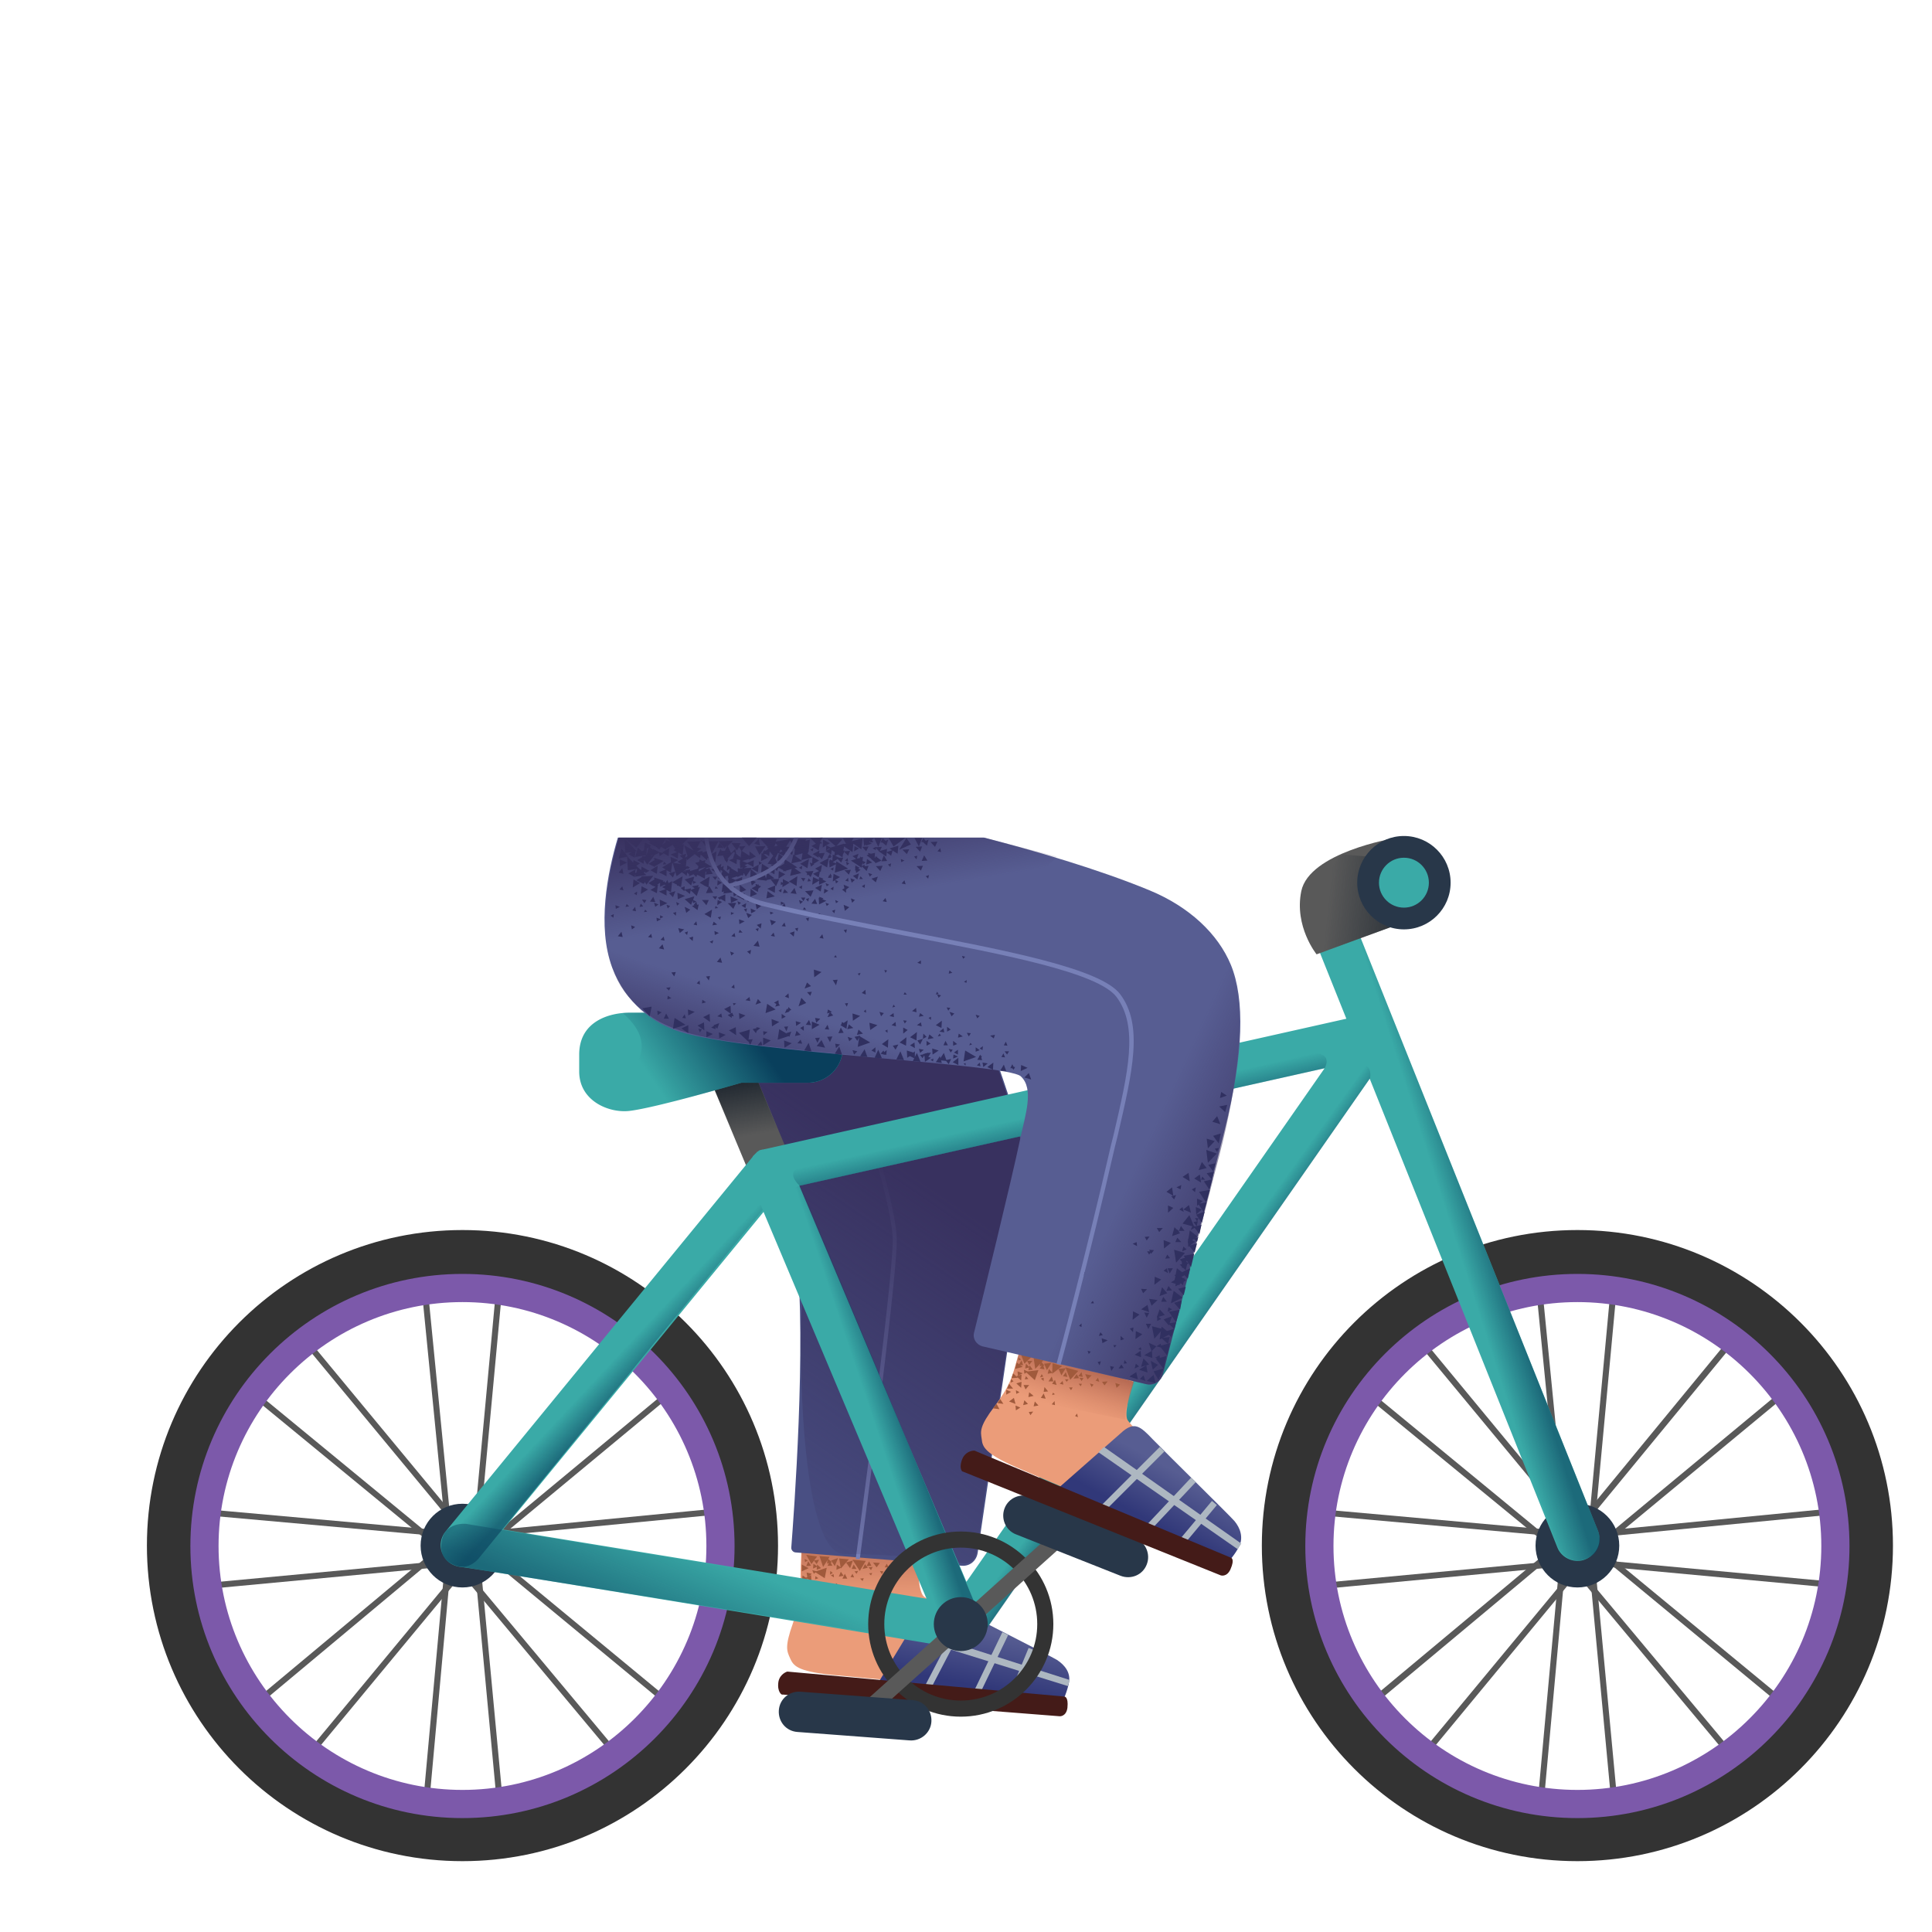<svg xmlns="http://www.w3.org/2000/svg" xmlns:xlink="http://www.w3.org/1999/xlink" viewBox="0 0 480 480" xmlns:v="https://vecta.io/nano"><linearGradient id="A" gradientUnits="userSpaceOnUse" x1="169.558" y1="106.814" x2="169.558" y2="106.814"><stop offset="0" stop-color="#997ebd"/><stop offset=".406" stop-color="#7c59aa"/><stop offset="1" stop-color="#6629c8"/></linearGradient><path d="M169.6 106.8h0z" fill="url(#A)"/><path d="M200.1 369.8s-1.2 16.5-1.2 21.2c0 4.6.2 6.5-1.9 12.3-2.1 5.9-1.5 6.9-.7 8.7s1.7 3.2 10.2 4.1l55 5.1s3.1-3.7.8-5.5c-2.2-1.8-29.4-16.6-32.7-19-2.6-1.9-1.6-22.1-1.6-22.1l-27.9-4.8z" fill="#eb9c79"/><linearGradient id="B" gradientUnits="userSpaceOnUse" x1="244.961" y1="400.857" x2="241.45" y2="418.738"><stop offset=".233" stop-color="#575d92"/><stop offset=".995" stop-color="#313879"/></linearGradient><path d="M217.4 419.4l12.1-20c2-3 3.6-2.4 7.6-.2s23.5 12 25.5 13.2c2 1.3 3.4 3.2 3 5.5s-1.5 4.6-1.5 4.6l-46.7-3.1z" fill="url(#B)"/><g fill="#adb7c1"><path d="M265.3 418.9l-40.1-12.5.8-1.7 39.8 12.7z"/><path d="M228.96 420.477l10.342-19.87 1.42.74-10.342 19.87zm12.14 1.51l7.944-16.486 1.44.695-7.944 16.486zm9.12.372l5.338-12.942 1.48.6-5.338 12.942z"/></g><path d="M195.6 415.3l68.8 6.2s1.1-.1.8 2.8c-.3 2.2-1.9 2.1-1.9 2.1l-68.9-5.4c-.1.2-1.4-.6-1-3.2.4-2 2.2-2.5 2.2-2.5z" fill="#441b18"/><linearGradient id="C" gradientUnits="userSpaceOnUse" x1="213.71" y1="398.4" x2="213.623" y2="380.728"><stop offset="0" stop-color="#cc7a5e" stop-opacity="0"/><stop offset="1" stop-color="#aa5f4b"/></linearGradient><path d="M199.2 382.6l-.1 12c0 1.5-.8 5.4-.8 5.4l30.8-3.3-.7-2.3-.4-9.5-28.8-2.3z" fill="url(#C)"/><g fill="#a05a3c"><path d="M202.9 388.6l-.7-.9 1.3-.2zm-3.1 4.8l-.6.4-.1-.9zm11.3 3.8h-.9l.6-.9zm-8.5-5.6l.7.5-.8.3zm14.6 7.5l-.8-.2.5-.7zm-.5-8.3l-.3.6-.5-.5zm-6.7 3.4l.5.4-.6.3zm-8.2 1.5l-.7.6-.3-.8zm-4.1 6.2l.6-1.3 1.1 1.1zm5.5-7.1l-.7-1 1.3-.3zm3.9 3.3l-1.2.5.1-1.3zm-6.4-4.3l1.1-.7.2 1.5zm3.5 2.7v-1.2l1.2.7zm8.6-6.7h-1.2l.5-1.1zm13.1-.7l-.6 1-.6-1.2zm-11-.5l.7.9-1.3.3zm-16.7 11.3l.5-1 1 .9zm5.8-10.3l-1.1.4.1-1.3z"/><path d="M203.1 389.2l-1.1.5.1-1.2zm-3.9 8.1l-.2-1.1 1.3.2zm7.6-8.3h-1.2l.6-1.1zm-7.7 6.6l.2-1.3 1.3 1zm9.4.5h-1.3l.6-1.1zm-7-7.1l-1.2.1.5-1.2zm1.5-2.3l-1.4 1.9-1.3-2.3zm5.9 3l-.4-2.5 2.4.2z"/><path d="M211.2 389.6l-1-1.4 1.7-.5zm-3.8-.5l-.9-1.4 1.7-.6zm-6.7-1.4l-.7.4-.1-.8zm11.5 4.2l-.9-.1.5-.8zm8.6-2.5h-1l.5-.9zm-7.6.9l-.4.7-.5-.6zm1.4 1.8l-.3.7-.6-.6zm-11-5.5l2.5.2-1.6 2.5z"/><path d="M202.9 390.4l-.7.6-.4-.9zm13.9-1.1l-.4.8-.6-.7zm-10.5 1l.6.5-.7.4zm.1 1.1l.7-.3.1.8zm-6.7 7.1l1-1 .7 1.4zm5.9 2.3l-.6-.7 1.1-.3zm3.2-6.6l-1.1.4v-1.3zm-2.1-6.1l-1.2.4.1-1.3zm2.3 1.4l-1.2.5.1-1.3zm-8.8 2.5l1.3-.7.1 1.5zm1.6 8.4l-.4-1.2 1.3.3zm8.7-8.2h-1.2l.6-1.2zm6-3.2l-1.2.1.6-1.2zm5.7 1.1l-.7-.8 1.3-.3zm-17.8 8.2l-1.1.4.1-1.2zm-5.2-7.9v-1.7l1.7.9z"/><path d="M200.6 391.9l-.2-1.2 1.3.3zm14.5-4.1l-1.5 2.5-1.8-2.8zm3.5.5l-.8 1.1-.9-1.2zm.9 2.1l-.4.7-.5-.8zm-20.3 2.3l.2-1.3 1.3.9zm10.4-1.2l-1.2.2.5-1.2zm-4.2-2l-.5 2.6-2.5-1.6z"/></g><path d="M167.8 241.6s28.4 53.3 30.1 69.4c2.5 23.1-.7 65.6-1.3 73.4-.1.7.5 1.3 1.1 1.3l41.2 3.3c2 .2 3.7-1.2 4-3.2l13.1-89.2c1.8-13.4-28-82.9-28-82.9l-60.2 27.9z" fill="#494f83"/><path d="M213.6 387.4l-1-.1c.1-.7 9.2-68.3 9.2-79.1 0-12.3-17-59.7-17.1-60.2l.9-.3c.7 2 17.2 48.1 17.2 60.5 0 10.8-9.1 78.5-9.2 79.2z" fill="#7780b7"/><linearGradient id="D" gradientUnits="userSpaceOnUse" x1="155.633" y1="386.426" x2="223.1" y2="288.493"><stop offset=".139" stop-color="#38315f" stop-opacity="0"/><stop offset=".995" stop-color="#38315f"/></linearGradient><path d="M167.8 242.3s17.1 30.6 23.1 49.2 8.9 25.3 8.2 35c-.4 4.8-.8 59.6 10.7 59.6 13.3 0 24.6 1.5 29.5 2.3 1.5.2 2.9-.8 3.2-2.3l13.4-89.6c1.3-13.3-28-82.9-28-82.9l-60.1 28.7z" fill="url(#D)"/><path d="M176.618 268.626l9.965-4.162 10.56 25.282-9.965 4.162z" fill="#595959"/><linearGradient id="E" gradientUnits="userSpaceOnUse" x1="186.257" y1="282.139" x2="183.368" y2="265.84"><stop offset="0" stop-color="#151e28" stop-opacity="0"/><stop offset=".998" stop-color="#151e28"/></linearGradient><path d="M183 283.5l-6.3-14.8 9.9-4.2 6.6 16.1z" fill="url(#E)"/><g fill="#595959"><path d="M401.2 457.1l-6.9-73.8 6.9-74.3 1.5.2-6.9 74.2 6.9 73.5zm-18.8 3.3l-1.5-.2 7-76.8-7-70.9 1.5-.2 7 71.2z"/><path d="M467.4 395.6l-74.2-6.9-73.5 6.9-.2-1.5 73.8-6.9 74.3 6.9zm-74.2-13.3h-.1l-77-6.9.1-1.5 77 6.9 70.9-6.9.2 1.5z"/><path d="M348.5 443.5l-1.2-1 47.3-57.1 57.4-47.6 1 1.2-57.4 47.5zm-16.8-11.9l-1-1.2 59.2-49.4 45.3-55.1 1.2 1-45.4 55.2z"/><path d="M449.7 429.6l-57.1-47.2-47.6-57.5 1.2-1 47.5 57.5 57 47zm-12.1 16.6l-49.4-59.3-55.1-45.2 1-1.2 55.2 45.4 49.5 59.3z"/></g><circle cx="391.9" cy="384" r="10.4" fill="#283749"/><use xlink:href="#T" fill="#333"/><use xlink:href="#U" fill="#7c59aa"/><g fill="#595959"><path d="M124.3 457.1l-6.9-73.8 6.9-74.3 1.5.2-6.9 74.2 6.9 73.5zm-18.8 3.3l-1.5-.2 7-76.8-7-70.9 1.5-.2 7 71.2z"/><path d="M190.5 395.6l-74.3-6.9-73.5 6.9-.1-1.5 73.7-6.9 74.3 6.9zm-74.3-13.3h0l-77-6.9.1-1.5 76.9 6.9 71-6.9.1 1.5z"/><path d="M71.5 443.5l-1.1-1 47.3-57.1 57.4-47.6.9 1.2-57.3 47.5zm-16.8-11.9l-.9-1.2L113 381l45.3-55.1 1.1 1-45.4 55.2z"/><path d="M172.8 429.6l-57.1-47.2-47.6-57.5 1.1-1 47.6 57.5 56.9 47zm-12.1 16.6l-49.5-59.3-55-45.2.9-1.2 55.2 45.4 49.5 59.3z"/></g><circle cx="114.9" cy="384" r="10.4" fill="#283749"/><use xlink:href="#T" x="-277" fill="#333"/><use xlink:href="#U" x="-277" fill="#7c59aa"/><path d="M200.7 269h-16.5s-21 6.2-27.8 7c-5 .6-12.5-2.4-12.5-9.8V262c0-8.4 7.7-10.4 12.5-10.4h44.3a8.71 8.71 0 0 1 8.7 8.7h0a8.71 8.71 0 0 1-8.7 8.7zM397 380.3l-61.6-153.9c-1.1-2.8-4.2-4.1-7-3s-4.1 4.2-3 7l9.1 22.7L190 285.5c-.2 0-.3.1-.5.1h-.1c-.1 0-.2.1-.4.1h-.1c-.1.1-.3.1-.4.2l-.1.1c-.1.1-.2.1-.3.2 0 0-.1 0-.1.1l-.8.8c-.1.1-.2.2-.2.3l-76.3 93.1c-1.3 1.6-1.6 3.8-.7 5.7.8 1.8 2.6 2.9 4.5 3.1 4.2.5 76 12.3 123.5 20.2h1.6c.1 0 .3 0 .4-.1.1 0 .2 0 .2-.1.1 0 .2-.1.4-.1.1 0 .2-.1.3-.1s.2-.1.3-.1.2-.1.3-.2c.1 0 .2-.1.3-.2s.2-.1.3-.2.2-.1.2-.2c.1-.1.2-.1.2-.2l.5-.5c.1-.1.1-.2.2-.2h0L340.3 268l46.6 116.4c.8 2.1 2.9 3.4 5 3.4.7 0 1.3-.1 2-.4 2.9-1.2 4.2-4.3 3.1-7.1zm-282.4 8.9h0zM125 380l64.7-78.9 40.5 96.1L125 380zm115.1 13l-41.5-98.4 130.5-29.2-89 127.6z" fill="#3aaaa7"/><path d="M346.2 208.3s-20.9 3.5-22.9 13.1c-1.8 8.8 3.8 15.7 3.8 15.7l19.1-7v-21.8z" fill="#595959"/><linearGradient id="F" gradientUnits="userSpaceOnUse" x1="329.99" y1="224.163" x2="358.246" y2="227.255"><stop offset="0" stop-color="#151e28" stop-opacity="0"/><stop offset=".998" stop-color="#151e28"/></linearGradient><path d="M333.6 212.3l8.8.7 3.5 17.2-17.3 6.3-.6-6.2c-.1-14.8 5.6-18 5.6-18z" fill="url(#F)"/><linearGradient id="G" gradientUnits="userSpaceOnUse" x1="160.319" y1="273.077" x2="186.056" y2="255.581"><stop offset=".131" stop-color="#093f5c" stop-opacity="0"/><stop offset="1" stop-color="#093f5c"/></linearGradient><path d="M156.4 276c6.8-.8 27.8-7 27.8-7h16.5a8.71 8.71 0 0 0 8.7-8.7 8.71 8.71 0 0 0-8.7-8.7h-44.3c-.5 0-1.1 0-1.7.1 3.5 3 6.8 7.6 3.1 13.1-2.9 4.2-7.5 6.2-11.8 7.2 2.5 3.1 7 4.4 10.4 4z" fill="url(#G)"/><linearGradient id="H" gradientUnits="userSpaceOnUse" x1="361.364" y1="311.821" x2="370.888" y2="308.763"><stop offset=".131" stop-color="#093f5c" stop-opacity="0"/><stop offset="1" stop-color="#093f5c" stop-opacity=".6"/></linearGradient><path d="M338.1 233.3l58.9 147s2.2 4.9-3 7c-4.8 1.9-7-3-7-3l-54.1-149.1 5.2-1.9z" fill="url(#H)"/><linearGradient id="I" gradientUnits="userSpaceOnUse" x1="215.893" y1="353.095" x2="223.792" y2="350.446"><stop offset=".131" stop-color="#093f5c" stop-opacity="0"/><stop offset="1" stop-color="#093f5c" stop-opacity=".6"/></linearGradient><path d="M198.9 294.5L243.7 402s2.3 4.8-2.9 7c-4.8 2-7-2.9-7-2.9l-40.1-109.6 5.2-2z" fill="url(#I)"/><linearGradient id="J" gradientUnits="userSpaceOnUse" x1="148.531" y1="340.476" x2="154.456" y2="346.025"><stop offset=".131" stop-color="#093f5c" stop-opacity="0"/><stop offset="1" stop-color="#093f5c" stop-opacity=".6"/></linearGradient><path d="M189.5 300.6L119 387.1s-3.2 4.3-7.6.8c-4-3.2-.8-7.6-.8-7.6l76.6-85.9 2.3 6.2z" fill="url(#J)"/><linearGradient id="K" gradientUnits="userSpaceOnUse" x1="176.473" y1="381.898" x2="165.42" y2="407.984"><stop offset=".131" stop-color="#093f5c" stop-opacity="0"/><stop offset="1" stop-color="#093f5c" stop-opacity=".6"/></linearGradient><path d="M231.9 408.1l-117.7-18.9s-5.3-.5-4.5-6.1c.7-5.1 6.1-4.5 6.1-4.5l114.4 18.9 1.7 10.6z" fill="url(#K)"/><linearGradient id="L" gradientUnits="userSpaceOnUse" x1="288.854" y1="333.295" x2="294.564" y2="337.403"><stop offset=".131" stop-color="#093f5c" stop-opacity="0"/><stop offset="1" stop-color="#093f5c" stop-opacity=".6"/></linearGradient><path d="M340.4 267.9L244.2 406l-4.6-6.6L337.1 265c0-.1 3.9-1.7 3.3 2.9z" fill="url(#L)"/><linearGradient id="M" gradientUnits="userSpaceOnUse" x1="262.634" y1="274.77" x2="264.52" y2="283.218"><stop offset=".131" stop-color="#093f5c" stop-opacity="0"/><stop offset="1" stop-color="#093f5c" stop-opacity=".6"/></linearGradient><path d="M198.7 294.6l130.4-29.2s3.2-5.2-6.6-3.4c-9.8 1.9-118.5 26.5-123.2 27.8s-.6 4.8-.6 4.8z" fill="url(#M)"/><path d="M238.7 384.5c10.5 0 19 8.5 19 19s-8.5 19-19 19-19-8.5-19-19 8.6-19 19-19m0-4c-12.7 0-23 10.3-23 23s10.3 23 23 23 23-10.3 23-23-10.3-23-23-23h0z" fill="#333"/><path d="M212.2 429.8c-.5 0-1.1-.2-1.5-.7-.7-.8-.7-2.1.2-2.8l54.5-48.9c.8-.7 2.1-.7 2.8.2.7.8.7 2.1-.2 2.8l-54.5 48.9c-.4.3-.8.5-1.3.5z" fill="#595959"/><g fill="#283749"><path d="M226 432.4l-27.9-2.1c-2.8-.2-4.8-2.6-4.6-5.4h0c.2-2.8 2.6-4.8 5.4-4.6l27.9 2.1c2.8.2 4.8 2.6 4.6 5.4h0c-.2 2.7-2.6 4.8-5.4 4.6zm52.4-40.9l-26-10.3c-2.6-1-3.8-4-2.8-6.5h0c1-2.6 4-3.8 6.5-2.8l26 10.3c2.6 1 3.8 4 2.8 6.5h0c-1 2.6-3.9 3.8-6.5 2.8z"/><circle cx="238.7" cy="403.5" r="6.7"/></g><path d="M259.1 318.2l-6.5 20c-1.3 4.4-1.8 6.2-5.5 11.2-3.8 5-3.5 6.2-3.2 8.1.2 1.9.6 3.5 8.5 7s50.9 21.4 50.9 21.4 4.1-2.6 2.4-5c-1.6-2.4-23.1-24.7-25.5-28-1.9-2.6 4.9-20.3 4.9-20.3l-26-14.4z" fill="#eb9c79"/><linearGradient id="N" gradientUnits="userSpaceOnUse" x1="293.499" y1="361.507" x2="284.771" y2="377.505"><stop offset=".233" stop-color="#575d92"/><stop offset=".995" stop-color="#313879"/></linearGradient><path d="M261.6 370.9l17.5-15.4c2.8-2.2 4.2-1.2 7.3 2.1 3.2 3.3 18.8 18.6 20.3 20.3 1.5 1.8 2.2 4.1 1.2 6.2s-2.8 4-2.8 4l-43.5-17.2z" fill="url(#N)"/><g fill="#adb7c1"><path d="M307.5 384.9l-34.6-24.1 1.4-1.3 34.1 24z"/><path d="M272.3 375.34l15.84-15.84 1.13 1.13-15.84 15.84zm11.106 5.1l12.535-13.333 1.166 1.096-12.535 13.333zm8.712 3.2l8.985-10.737 1.227 1.027-8.985 10.737z"/></g><path d="M242.1 360.4l63.7 26.6s1.1.2-.1 2.9c-.9 2-2.4 1.5-2.4 1.5l-64.1-25.8c-.2.1-1.1-1 0-3.4 1-1.9 2.9-1.8 2.9-1.8z" fill="#441b18"/><linearGradient id="O" gradientUnits="userSpaceOnUse" x1="264.356" y1="350.145" x2="268.212" y2="337.614"><stop offset="0" stop-color="#cc7a5e" stop-opacity="0"/><stop offset="1" stop-color="#aa5f4b"/></linearGradient><path d="M253.4 335.1l-1.8 6.6c-.5 1.4-2.4 4.9-2.4 4.9l30.4 6.1.1-2.4 2-7-28.3-8.2z" fill="url(#O)"/><g fill="#a05a3c"><path d="M255.7 339.1l-.5-1h1.3zm-3.9 4.1l-.7.3.1-.9zm10.3 5.9l-.8-.2.7-.8zm-7.2-7.2l.6.7-.9.1zm12.9 10.2l-.7-.3.5-.6zm1-8.3l-.3.6-.5-.6zm-7.2 2.2l.5.4-.7.2zm-8.3-.1l-.8.4-.1-.9zm-6.6 4l.9-1.1.7 1.3zm8.1-4.7l-.5-1.1h1.4zm3.2 4l-1.2.2.3-1.2zm-5.5-5.5l1.3-.4-.1 1.5zm3 3.4l.2-1.2 1.1.9zm9.7-5l-1.1-.2.7-1zm13.1 1.9l-.9.8-.3-1.2zm-10.8-2.6l.6 1-1.4.1zm-19.7 7.2l.7-1 .8 1.2zm8.8-8.3l-1.1.1.3-1.2z"/><path d="M255.8 339.7l-1.1.3.2-1.2zm-5.8 6.8v-1.2l1.2.5zm9.5-6.3l-1.2-.2.8-1zm-9.3 4.8l.5-1.2 1 1.2zm9.6 2.5l-1.2-.2.7-1.1zm-5.6-8.3l-1.1-.1.7-1.1zm2-2l-1.7 1.6-.9-2.5zm5.2 4.1l.1-2.6 2.4.7zm2.3.4l-.7-1.6 1.8-.2zm-3.6-1.3l-.7-1.6 1.8-.2zm-6.4-2.6l-.7.2v-.8zm10.5 6.2l-.9-.2.7-.7zm8.9-.7l-.9-.3.6-.7zm-7.6-.6l-.5.6-.4-.6zm1 2l-.4.7-.5-.7zm-9.7-7.4l2.4.7-2 2.1z"/><path d="M255.4 340.8l-.9.5-.1-1zm13.8 1.6l-.5.7-.5-.8zm-10.4-1l.4.6-.8.2zm-.2 1.1l.7-.2v.8zm-7.9 5.7l1.2-.9.4 1.5zm5.3 3.4l-.4-.8 1.1-.1zm4.4-5.9l-1.1.1.2-1.2zm-.9-6.4l-1.2.1.3-1.2zm2 1.8l-1.2.2.3-1.2zm-9 .8l1.3-.4-.1 1.5zm-.1 8.5l-.1-1.2 1.2.5zm10.1-6.3l-1.1-.3.7-1zm6.5-2l-1.1-.2.8-1zm5.4 2.1l-.6-.9 1.4-.1zm-19 4.6l-1.2.3.3-1.2zm-3.2-8.7l.4-1.6 1.5 1.1z"/><path d="M252.9 341.8l-.1-1.1 1.3.5zm15-1.2l-2 2.2-1.2-3.1zm3.3 1.1l-1 1-.6-1.3zm.5 2.3l-.5.6-.4-.9zm-20.4-1.6l.4-1.2 1.2 1.1zm10.4.8h-1.2l.8-1.2zm-3.7-2.8l-.9 2.5-2.3-2.1z"/></g><path d="M305.8 239.7c-3.2-7.7-10.3-14.4-20.2-18.5-13.1-5.4-28.8-9.9-41.1-13.1h-91c-2.6 8.7-5.2 22.1-1.4 32.3 3.3 8.8 10.2 13.9 17 16 17.3 5.3 81 7.8 84.5 11 3.4 3.1 1.1 9.7-.1 15.4-2.3 10.9-9.3 39.4-11.5 48.3-.4 1.5.6 3 2.1 3.4l40.8 9.4c1.7.4 3.5-.6 3.9-2.4l15.5-60.9c4.7-18.8 5-32.4 1.5-40.9z" fill="#575d92"/><linearGradient id="P" gradientUnits="userSpaceOnUse" x1="276.492" y1="287.917" x2="313.862" y2="305.133"><stop offset=".139" stop-color="#38315f" stop-opacity="0"/><stop offset=".995" stop-color="#38315f"/></linearGradient><path d="M284.8 343.9c1.8.4 3.6-.7 4.1-2.4l13-50.5c11.2-40.9 3.5-50.7 3.5-50.7s-13 15.4-25.5 32.5c-14 19.2-35.4 61.5-35.4 61.5l40.3 9.6z" fill="url(#P)"/><linearGradient id="Q" gradientUnits="userSpaceOnUse" x1="203.014" y1="249.018" x2="194.388" y2="275.065"><stop offset=".139" stop-color="#38315f" stop-opacity="0"/><stop offset=".995" stop-color="#38315f"/></linearGradient><path d="M248.4 250.3c-20.1-3.8-60.4-10.2-73.6-14.8-13.2-4.7-24.1-12.2-24.1-12.2s-2.5 15.6 5.7 24.6 17.5 10.3 43.1 13l37.9 3.7 16.5 2.4c8 1.5 7.6-14.2-5.5-16.7z" fill="url(#Q)"/><g fill="#303060"><path d="M204.2 219.8l-1.7.8 1.4.9zm13.4-.6l.5-1.4-1.6.5zm1.4-5.2l1.4-.1-.8-1.4zm6.2-5.8l-1.8 2.9 2.9-1.3zm-6.5 8.2l.6-1.3-1.7.1zm-18.7 5l1.4 1.4.7-1.6zm-17.8 4.4l.7-1.5-2.1.1zm32.6-10.6v-.4l-.7.4.2-.9.1.5.7-.6-.8-.3.1-1-.4.1-.3-.2-.1.4-.7.1.4-1.2-1.5.6.9.7-1.3.4 2.7 1.8v-.3l.2.1 1 1 .5-1.3zm-3.4.9l-1.6.1 1.1 1.1zm-7.8 16.9l1 .2-.3-1.1zm-.2-6.1l.1.8.8-.4zm6.8 4.9l.2-.9-.8.2zm-18.7.7l1 .2-.3-1zm.7-5.7l-.9-.3.1.7zm5.9 4.6l.2-.9-.8.2zm-3.9-1.3l1 .1-.3-1zm-.2-6.1v.8l.9-.4zm6.8 4.9l.2-.9-.8.2zm2.7-4.2l1.8-.9-1-.4.3-.2-1.1-.4.1.3-.2-.1zm3.8 2.2l.2-.9-.8.3zm16.7-7.4l1 .2-.3-1zm8.9-8l.9.2-.2-1zm-13.6 12.4l1 .2-.3-1zm4.5-10.5l.1.8.8-.4zm6.8 4.9l.2-.9-.8.3zm-9.4-2.9l.2-.9-.8.3zm6.5-1.9l.2-.9-.8.2zm-27.6 9.5H199l.6.9zm-1.6-2.6l.7.5.1-.9zm3.1 4.1l1.4.1-.5-1.3zm10.1-.2l.7-.7-1-.4zm-4.6-4l-.8.5.7.4zm6.7-2.6l-.3.7h.9zm-.8.8l.4-1.5-1.5.6zm2.2-3.7l1.5-.5-1.3-.9zm.5 2.1l.4.9.6-.6zm-.9 3.7l.1-.9-.8.5zm-8.5-3.6l-.2.5-.1-.1-.3.7h.9l-.2-.3h.3zm4.5 2l-.1-.9-.7.7zm-7.4-1l.3-1.5.2.2.3-1.8-1.7.9 1 .6-1.5.7zm2.5-4.8l-2.3 1.2 1.9 1.1zm-15.2 8.2l-.3 1.8 2.1-.5zm8.1 3.2l.7-.6-1-.4zm-4.6-3.8l-.8.5.7.4zm6.4-1.8l.9-.1-.6-.7zm-23.9-4.6l.9-.1-.6-.7zm31 10l.6-.4-.8-.4zm2.2 1.9l1.1-.9-1.4-.6zm-4.5-1.2l.6-.5-.9-.3zm-5.6.3l-.3.6h.8zm-35.7 8.1l1 .2-.2-1zm-3.1-.7l1 .2-.2-1zm3-4.6l.8-.4-.8-.4zm6.7 4.1l.2-.9-.8.3zm-6.8-8.8l.1 1.7 1.8-.8zm-9.9-10v1.7l1.8-.9zm-.3 3.3l1.2.3-.3-1.4zm.7-6l-.7 2.5 2.3-.5zm13.5 16.7l.1-.9-.8.2zm-7.3-3.9l-1.1-.1.6.9zm1.9.7l.3 1 .8-.6zm-4.3-1.9l.1-.9-.8.5zm4.1.4l-.8 1.2 1.3.1zm5.7 1.3l.2.9.6-.5z"/><path d="M171.5 226l-1.4-.7.4 1.5zm-5.6-.3l.6-.6-.9-.3zm-5.9.9l.8-.1-.5-.5zm21.7 6l1 .2-.2-1zm-.1-6v.7l.8-.4zm6.9 4l-.8.2.6.6zm-16.2-.9l.9.2-.2-1zm6.8-2l-.8.2.6.6zm4.3-4.2l-1.9-.8.1 1.6zm-15.1-1.7l.1 1.6 1.8-.8zm17.3 3.9l-.8.2.6.7zm-7.4-3H177l.7.8zm3.5 14.7l.7-.6-1-.4zm-4.7-3l.2-.8-.9.4zm6.5-2.7h1l-.7-.7zm2.3-7.6l.6-.5-.8-.3zm1.9.3l.3 1.5 1.1-.8zm-4.5-.5l.3.9.6-.5zm-5.4 1.2l-.2.6.8-.1zm-11.6-3.2l1 1 .6-1.5zm5.9 1.8l.1.7.8-.4-.8-.4.3-.9-2.4.7 1.6 1.4zm24.3-1.8l1.5.2-.5-1.5zm-7.4 8.8l.2-1.3-1.2.4zm-12.9-7.1h-1.7l1.1 1.3zm15.3-5.2l1.4 1.8.8-1.8zm-7.7 11.2l1.3-.7-1.4-.5zm-14.8 2.2l1.1-.9-1.5-.3zm13.1-10.1l-.8-.7.5-.1-2.1-1.3-.3 2 .6-.1-.2.5zm3.9 6.4l.9-.8-1.4-.5zm-9-2.1l-1.9 1.1 1.6.9zm9.6-5.2l-.1 2 1.7-.7zm-1.5 1.1l-2 .7 1.9 1zm7.6-1.9l-2 .8 1.9 1zm-33.4 2.1l1.8-1.1-1.6-.8zm-2-1.6l1.8-1.1-1.6-.9zm37.3-1.2l-.5-.2v.8l.4-.2v.7l1.8-1.1-1.7-.9zm12.6-2.2l-.2 1.9.6-.3.2.8.6-.5-.8-.4 1.2-.7zm-2.3 3.7l-.1 1.2 1.1-.7zm7.7-5.8v.5l-.1-.1.1.4-.1.5.2-.1.1.7 1.1-.8-.6-.3.4-.2zm-34.2 8.6l-.1 1.3 1.2-.8zm-16.1-3.5h-.1.3l.3.2v-.1h.1v.2l-1.2.7 1.6.8.2-1.7v-.2l.2-.1-.3-.1.7-.5v1l1.1-.5.3.1-.9.5.9.5-1.7.6 1.9 1v-1.4l1.1.6.3-2.8-.9.5-.3-.8-.4.7h-.1l-.3-.4-.1.2-.3-.2.3-.1-2.4-.8.1.5-1.5.9zm-2.3-.5v-.2l.1.2.2-.5.4.7 1.7-2.2-2.4.1v-.1l-.1.1h-.5l.1.2-1.3.8 1.8.9zm.3-.9h-.1v-.1l.1.1zm-4.1-1.7l1.6.9.1-.6.1.1-.1.4 2.8-.4-.7-.6.4-.2.1.3 1-.6-.4-.1-1.6-.9-.1.9-.5-.4-.7-.7.9-.6-1.6-.8-.1.6-1.5-1.6.2 3.5 2.3-.3-.2.9-.3.1.1-.9zm20.1 3.1l-.8 1.8 1.8-.1zm-2.4-.8l1 .6.1.1 1.1.5.3-2.7zm46.6-8.4l-2.1.6 1.9 1.3.1-1 1.1.8.4-1.4-1.5.5z"/><path d="M223 212.1l.2-2-2.2.7zm-27 6.9l1.9 1.1.2-2.4zm-18.7 10l-.3.9 1.2-.2zm14.4.9l1.1-.9-1.5-.5zm-6.3-5.5l-1.2.6 1 .6zm9.1-2.5l1.3-.1-.9-.9zm24.6-13.7h-1.9l1 2.2zm-1.3 4.7l-.3-.2v.3l-.2.1.1-1.2-1 .2-.8-.2.2.4-.5.2 1.2.9h-.1l1.1.9-.1.2 1.6-.7-1.1-.8.1-.2zm1-3.6h.4l1 .8.5-1.5-.7.3-.7-.7zm.3 1.1l-1.7.1 1.1 1.1zm-18.7 6.1h0-.4l.5.4v.6l.3-.2.6.6.7-1.5zm-19.6 3l1.3 1.4.2 1.8 1.9-1v-.1l1.2-.5-1.6-1.3v1.7l-1.5-.6.6-1.5zm35-9.2l-1.6.1 1 1.1zm-21.6 14.9l1 .2-.3-1zm6.6-1.2l.2-.9-.8.3zm3.5-5.5l.3-.2-1.1-.4.1.3-.2-.1.1.5-1.5-.7-.2 1.9 1.7-1v1l1.8-.8z"/><path d="M199 218.1l.6.9.5-.8zm.2-2.1l.1-.9-.8.5zm12.4 3.3l.8-.7-1.1-.4zm-4.5-3.8l-.8.4.7.4zm-.9-3.4l-.2.4h-.1l-.3.7.9-.1-.2-.2h.3zm3.7 1.7l.8.3-.1-.9zm-8-1.6l1.5.9v-.4l.8.8.7-1.6-1.4.1.1-.7zm-.9 1.2l-2.2 1.2 1.8 1.1zm-3.6 2.3l.7-.2-1.5-1 2.7-.6-2.2-1.6-.5 2.2-1.6-1-.2 1.1-1.5.9 1.3.7v.3l.4-.1.3.1v-.2l1.4-.4-.4 1.7 2.8-.7zm12.4 5l-.6.3 1 .8v-.8l.8-.6-1.4-.6zm-4.4-.5l.6-.4-.9-.4zm-39.8-5.5l-.6-.6-.3.7zm2.6 5.4l.2-.1.8.4.4-2.7-2.6 1.5 1.2.6zm4.8 3.9l-.7.9h.3l-.7.2 1.4 1 .3-1.4-.4.1zm5.3-1l.6.6.1-.3 1.2.7v-1.8l-1.8.8zm-.1-5.2H177l.7.8zm7.6 1.4l.6-.5-.8-.3zm2.7.8v-.3l-.2.1-.6-.2.1.5-1.1.6 1.6.9.1-.8.7-.6zm-5.3-.9l.3.8.6-.5zm-5.4 1.1l-.2.6.8-.1zm-10-3.7l-1.6.5 1 1zm-5.3-3.4l.1.6-1.5.9 1.6.8.1-.5v.2h.2l.1-.1 1.8-1.1zm7.6 5.4l1.6 1.5.4-1.2.1.8.8-.4-.8-.4.3-1zm19.5-2.3l-1.6 2.3 2.5.3zm-16 3.7l-1.7.3.7.5-1 .4.1-.4-1.6.3v-.8l-1 .4.9.8.1-.3 1.3 1 .2-.9 1.5 1.4.8-2.3-.5.2zm-10.2-4.8l-1.8 1.1 1.6.9zm24.9 1.6l.2-1.9-1.8 1zm-1.9 1.3l1.7-.8-1.6-1.3zm-6.2-.6l-1.9.7 1.9 1zm-14.6.3v-1.5l1.1.6.3-2.3 1.5-.8-1.9-.8.1 1.3-2.2 1.3.9.5-1.7.7zm27.8.6l1.7-1.1-1.6-.8zm20-7.5l-1.1-.6-.1 1.3zm-35.1 7.9l-.1 1.3 1.2-.7zm-22.2-6.5l1.6.9.2-1.6h.3l-.3-.3v-.1h-.1l-2.6-2.7.1 3.5 1.7-.2zm68.8-4h-4.1l1.2 2.1zm4.1 5.7l1.4-.1-.8-1.3zm-.2 2.4l.5-1.2-1.6.1zm-3.5-4.1l.6-1.2-1.7.1zm7-1.8l.6-1.3-1.7.1zm-3.2-2.2h-1.9l1.1 2.1zm-.2 1h.4l1 .9.4-1.5-.7.3-.6-.7zm.2 1.1l-1.6.1 1.1 1.2zm-42.3 9.7l1-.9-1.4-.6zm2-10l-.3-1.6-1.1 1.2zm20.5-1.5h-3.7l2.1 1.8zm-7.2 2.2l-.8.4.6.4zm13-.9v.3l1.5-.5-.7-.4.4-.3-.2.4.9-.1-.4-.5.6-.5-2.7.1.2 1.9zm-36.3-.4l-.6 1.2 1.6.1z"/><path d="M217.6 210.4l-.8.4.8.4zm-16-.2l1.8 1.1.3-1.7.6-.1-.5-.4v-.1.1-.1l.6-.9-3.1.1 1.4 1.4zm-8.5 3.7l2.2-.5-1.8-1.3zm8.1.4l.3 1 .8-.6-.2-.1.3-.1.1-.1 1-.6-1.6-.9-.1.8h-.1l.1.1v.7zm-5-2.4l.6.5.2-.9zm14.8 2.6l-.8-.4.2.9zm-30-1.1h-1.1l.7.9zm8.3 1l-.8-.4.1.9zm-23-3.7l-1.8 1.1 1.6.9zm16.8 2.3l-2 .7 1.9 1zm22.1-1.7l.8-.5.2.1-1.1.5 1.4.9.1-1.1.8.5-.1.8-.4-.2-.1 1.5-.7-.3.1.3h-.2l.1 1.7 1.6-.8-.3 2.1 3.3-1-2.9-1.8-.1.5-.8-.3 1.2-.8.9.9.5-1.2h-1l-1-.5.7-.3 1.1.7.2-1 .1.1.1-.5 1 1 .5-1.2-1.5.1.1-.3-.3.2.2-1.1 2.1 1.4.2-2.1 2 1.4.3-2.7-2.7.7.5-.8-2.7.1.8 1.3-.5.1v-.1l-3.4 1h.1l-1.1-.6.9-.5-1.7-.9-.1 2 .9-.6zm-44-1.9l1.6.9v-.1l1 .9.4-.7 1.3.7.1-.7v.4l1.5-.9.7 1-.5.3.9.5-1.6.6 1.8 1 .1-1.5 1.1.6.3-2.7-.5.2 1.6-1.7-5.2.1.7.8-1.1-.4v.6l-.9.6.9-1.6h-4.8l1 .9z"/><path d="M159.5 211.5l-1-.9-.7 2.3 2.5-.4.1.1-.1.1h-.2v-.1l-.1.1h-.5l.1.2-1.3.8 1.6.9.1-1 .8 1.2 1.7-2.2h-.1l.6-.4.5-.1-.2-.1.4-.2.2.9 1-.7-1.1-.3-1.6-.8v.2l-.8-.7.4-.3-1.6-.8-.2 1.9-.5.3zm1 1.1h0zm1.2.1l.4-.3v.2l-.4.1zm.4-.2h-.1.1zm-1.5 0h0l.1-1.7.5-.3-.6 2zm17.6.2l1.8-.2-1-1.6z"/><path d="M170 210l.8 2.7-.6.4.3-1-1.6.5.8.7-1.4.8 1 .6-2.2-.4 1 3.4 1.3-1 .6.4.6.5.1-.8.5.4v.5l1.1-.5.7.7.2-.6.2.2v-.1l1.7.9.2-1.8.2.2-.2.6 1.8-.2-.8-1.3v-.1h-.1l-.1-.2-.1.3-.6.1v-.2l1.4-.4-1.7-1 .2-.6-.8.2-.7-.4-.1.6-1 .3.8.8-.1.6-1.9.6-.1-.1.1-.3-.4.1h-.1l-1 .2.8-.6v.3l.6-.5-.8-.4v.2h-.2l.2-2.1.1.5 1.9-1.5 1.3 1 .2-.9 1.5 1.4.2-.6 1.9 1.1.3-2.7-1.2.7 1.7-3.2 1.5 1.8.7-.8-.6 1.4H179l1.3 2.5 1.9-2.2.4.1-.5 1.5.8-.1-.2.2 1.2.3v.3h-.1l.1 1.7.5-.2.1.2-.9.1-.2-.2v.2h-.2l.1.2v.7l-1.7-1 .1-.1-1-.6-.1 1.3.7-.5-.2 1.3-1.4-1.2.1-.8-.7.4.1-.9-2.5 1.5 2.2 1.2.1-1.2.5.3-.5 1.5 1.9-.3v.6h.1v.4h-.1l.1 1.7 1.8-.8-.7-.3.7-.4 1.5.8.1-1.7-1.7.7-1.2-.5h.1v.1l1.6-.5v.2l1.1-.5.2.2.1-.3.2-.1-.1-.1.1-.2.5.9 1.5-2.2-2 .1.9-.4-.7-.3.7-.4 1.5.8.1-1.7-1.7.7-1.2-.5 1.7-.5v.2l1.7-.8-1.6-1.3v1.1l-1.9-1.2.9-1.2-1.6.1.4-.8-2.3-.1 1.4 1.9.5-.9.6 1-.2 1.7-.1-.1-.1-.3-.1.1-.8-.7-.2-1.2-1 1h-.1l-.8-1.7 1.3-1.3-3.5.1H174l-3.3.1 1.6 2.2-2.3-1.3zm4.8 5.8h0l-1.2.7v-.4l.1-.2 1.6-.5-.5.4zm-4.6.8v-.2l.2.1-.2.1zm0-.3l-.6.3.5-.4.1.1zm6.1-4.1l.1-.3.1.2-.2.1zm-2.1-3.5l1.9 2.6-1.6.5.1-.4-1.5.3 1.2-.9-1.1-.2 1-1.9zm16.4 1.8l.3.4-.8.5-.2-.2-.2.4-.2.1.1.1-.1.3-.3-.2-.1 2 1.7-.8-1.1-.9h.6l.8.5.1-1.2.9 1.1-1.4 2 2 .2h-1.2l.7.8-.9.4h-.1l.2-.1-2.1-1.3-.2 2.1 1.5-.5v.1l.1.7-.1-.1-.4 1.8 2.2-.5-1.6-1.2.5-.4 1.1.6.1-1.4.5.6.8-1.7h-.6l-.6-1.5.7-1.3 1.8 1 .1-1.4.5.6.8-1.7h-1.2l1-1.6 1.2 2.2-.2 1.6 2.1-.6-.3 1.7 2.8-.7-1.7-1.2.5.3.1-.5.2-.1-.1-.1.3-2.8-1.1.3.2-.4h-3.7v-.1l-3.9.7.3-.7h-4.1l1.8 2-.1.1zm3.4.5l.4.5-.8.3.4-.8zm1.2.1l-.2.1.2-.1zm-2.5-1.6l.5.6-.8.2.3-.8zm-5.1.8l1.1 2.1 1.5-2.2zm-27.8-1.9l-4.5-.1 2.8 2.3zm28.2-.3h-3.7l1.8 2.1zm-24.3 27.5l1.3.3-.4-1.3zm-.6-7.6l.1.9 1-.5zm9 5.8l.1-1.1-1 .3zm6 5.2l1.3.2-.4-1.3zm-.6-7.7l.1 1 1-.5zm-20.4-5.1l.9.2-.2-1.1zm-3.2-5.2l1 .2-.3-1zm3.1 9.9l.8-.6-1-.4zm-4.6-2.9l.1-.9-.8.4zm6.5-2.7l.9-.1-.6-.7zm-3.5 0l.9-.1-.6-.6zm-1.9 7.3l1.2.2-.3-1.3zm-.6-7.7l.1.9 1-.5zm33.5 12.2l.2-1.1-1 .4zm.8-2.1l1.5.2-.4-1.5zm-.6-8.1l1.2-.6-1.3-.6zm10.6 5.8l.2-1.3-1.2.4zm31.1 19.9l.3-.9.9.7zm5.6 2.8l-1.4-.7 1.5-1.1zm-24.7 6.6l-1.8-.2 1.1-1.8zm6.3.6l-1.8-.2 1.1-1.7zm19.7 1l-1.9-.2 1.2-1.8z"/><path d="M234 264.1l-1.5-.2 1-1.5zm-32.4-2.9l-1.8-.2 1.1-1.9zm8.7-5.6l-1.5-.9 1.8-1.2zm10.3 4.7l-1.5-.9 1.6-1.2zm4.5-.5l-1.6-.8 1.7-1.3zm13 4.8l-1.4-.7 1.4-1.1zm-12.7-1.8l-.1-1.8 1.9.6zm-23.7-7.1v-1.9l1.9.8zm-6.8 4.6l-.1-1.8 1.9.7zm-3.1-5.3l-.1-1.8 1.9.7zm10.5-12.2l-.1-1.9 1.9.6zm9.6 10.8l-.1-1.8 1.9.6zm4.3 2.3l-.2-1.8 2 .6zm-26.6 3.8v-1.9l1.9.7zm-10.9-1.7l-.1-1.5 1.7.6zm5-4.8l-.1-1.5 1.6.6z"/><path d="M175.5 257.7v-1.5l1.6.7zm54.3 6.1l-.1-1.5 1.6.5zm1.9-1.8l-.1-1.5 1.6.5zm21.9 4.1l.1-1.5 1.6.7zm.9 1.6l1.1-1.1.6 1.6zm-4.5-1.6l-1.5-.1.9-1.5zm.3-6.3l-.9-.1.5-.9zm-.6 2.9l-.9-.1.5-.9zm1-1.5l-.5.8-.6-.8zm1.5 3.9l-.4.7-.6-.8zm-24.9-2.1l-1.4-.7 1.4-1.1zm.4-4.5l-1.6-.8 1.7-1.3zm19 7.3l-1.4-.7 1.5-1.1zm-12.9-18.5l-.6.6-.4-.9zm-7.7 12.4l1.1-.7.1 1.4zm2.5 1.9l-.3-1 1.2.2z"/><path d="M235.5 259.7h-1.1l.5-1.1zm.2-17.8l.2-.8.7.6zm4.4 2.3l-.6-.3.7-.4zm-.3-6.5l-.5.5-.3-.7zm4.5 27.4l-.2-1.1 1.3.2zm7.7.3h-1l.5-1zm-4.8-8.3l-.3.9-.9-.7zm-49.4-2.2l-.1-1.2 1.3.4zm8.2.9l-1.1-.1.7-1.1zm-4.3-9.4l-.4 1-.8-.9zm8.8 9.3l.4-1.2 1.1.9zm-13 1.7l.4-1.3 1 1zm15.4-.3l.4-1.3 1.1 1zm7.3 5l-.9-.4 1-.8zm-2.7-.6l-1-.5 1-.8zm2.1-9.8l-.7.8-.4-1.1zm-7.8 6.3l-.8.7-.4-1.1zm1.2 3.2l-.8.8-.4-1.1zm-6.1-17.7l1.2-.1-.4 1.4zm-1.4 8.3l.2-1 1 .6zm9.6-4.7l-1-.4.9-.8zm-9.6 10.5l1.3-.1-.6 1.4zm-3 .3l1.2-.1-.6 1.3zm-16.8.4l1.3-.1-.6 1.4zm17.2 1.6l1.2-1.5.9 1.9zm-12.7-8.2l.4-2.3 2.1 1.4zm-30.6-1.2l2.3-.4-.5 2.4zM196 248l-1-.4.9-.8zm-14.1 3.6l.4.9-1.2-.1zm12.9 3.5l1-.1-.4 1.2zm-5.7 3.6l.3 1h-1.2zm9.8-.4l.4 1-1.2-.1z"/><path d="M209.9 249.3l.8-.1-.3.9zm-.9 5.3l.2-.7.6.4zm6.2-3l-.6-.3.5-.5zm10.1 2l-.5.7-.4-.8zm-3.3-4l.4.5-.7.2zm-2.1 6.5l.6-.3v.8zm16.2-5.7l-.5.7-.4-.8zm-3.3-4l.4.5-.7.2zm-2.1 6.5l.6-.3v.8zm6 7.9l-.5.7-.5-.9zm-3.3-4l.4.5-.8.2zm-2.2 6.5l.7-.3-.1.7zm12.8-.9l-.4.5-.4-.6zm-2.9-3.3l.4.4-.7.2zm-1.7 5.2l.5-.2v.6zm-10.6-25.7v.9l-.9-.3zm-9.1 2.4l.7.1-.4.6zm4.8 6.1l.3-.6.5.6zm-17.3-9.3l.4-.5.3.6zm6.3 4.6l-.4-.5.7-.2zm-25.2 5.8l.8.9-1.4.5zm-7.5 4l1-.5v1.2zm8.9 5l-.1-1 1.1.2zm16.5-5.8l.8.9-1.4.4zm-7.4 4l.9-.5v1.2zm8.9 5l-.2-1.1 1.2.2zm-28.5-8.6l.2 1-1.2-.3zm-1.5 2.8l.1 1.1-1.1-.4zm-4.2 1l.9.1-.5.8zm14.6.5l-.2-.9 1 .2zm7.8-5.9l.7.7-1.1.5zm3.2-2.3l1.2 1.3-1.9.8z"/><path d="M193.1 249l.7.8-1.2.3zm2.4 1.6l.7.7-1.2.4zm-15.6.1l1.6-.8.1 2zm-10.6 4.8l1.7-.8v2zm5.4-2.8l1.6-.8.1 2zm-1.4 2.1l1.6-.8.1 2zm7.8 1.2l1.7-.8.1 2zm1.2-6.2l-.2-.6.8.1z"/><path d="M200.5 244.1l1 .9-1.6.6zm-8.2 5l1.1-.6.1 1.3zm10.5 5l-.3-1.2 1.3.2zm25.8 5.4l-.7-1 1.4-.4zm7.6-3.7l-.9.5v-1.2zm-8.6-5.4l.1 1.1-1.1-.3zm-3 13l-1.9-.2 1-2zm-5.5-.5l-1.8-.1.9-2zm9.6.9l-1.9-.2 1-2zm2.5-4.5l-1 .5v-1.2zm-8.7-5.4l.1 1.1-1.1-.3zm1.9 1.4l1.1.6-1.1.9zm-5.6 6.5l.7-.8.5 1.1zm10.4 1.1l-.6-.8 1.2-.2z"/><path d="M230.1 262.9l-.8-1 1.4-.4zm7.7-3.5l-1 .4v-1.2zm-9-5.4l.2 1-1.2-.3zm1.7 4.2l.4-1.2 1.1.9zm7.5 3.8l-1-.5 1-.7zm-.9-10.2l-.7.7-.5-1.1zm.9 6l.2-1 1 .7zm6.1 3.1l-.7-.4.8-.6zm-.7-8.5l-.6.6-.4-.9zm-6.6 10.6l.1-1 1.1.5zm6.8 1.9l-.9-.2.7-.7zm-2.4-8.2l-.5.8-.5-.9zm-5.5 7.7l-.8-1 1.4-.3zm7.7-3.5l-1 .4v-1.1zm-9-5.4l.2 1-1.2-.2zm-11.9 5.3l-.7-1 1.4-.3z"/><path d="M213 258.6l-.7-1 1.4-.3zm17.5 4.2l-.7-1 1.5-.3zm13.5.6l-1.2-.1.8-1.3zm-42.5-8.7l-1.3-.1.8-1.2zm28.7 2.9l-.9.5.1-1.3zm-8.2-5.9l.1 1-1.1-.3zm-51 .6l-.1-1.5 1.7.6zm-7.6-.1l-.1-1.1 1.1.4zm7 .8l-.9-.1.6-.9zm-3.8-7.7l-.4.8-.7-.7zm.2-3.7l1.1-.1-.4 1.1zm-1 6.7l.1-.9.9.6zm8.1-3.7l-.8-.3.7-.7zm1.5-2l1-.1-.3 1.1zm-1 6.7l.1-.9.9.6zm8.1-3.7l-.8-.3.7-.7zm5.3 11.1l-.8-1 1.4-.4zm-9.6-1.1l-.9-.9 1.4-.5zm17.9 2l-.8-.9 1.3-.4zm13.5-1l-1.3.1.6-1.4zm-43.4-3.5h-1.3l.6-1.3zm29-.5l-1 .5v-1.2zm-9-4.9l.2 1-1.2-.2zm53.2 16l.4-2.7 2.7 1.6z"/><path d="M213.1 260.1l.4-2.7 2.7 1.6zm-29.5-3.5l2.7-.8-.4 3zm9.6 1.7l.4-2.6 2.7 1.6zm-26-2.7l.4-2.7 2.7 1.7zm108.9 85l-.3-1.2 1 .2zm14.1-11.8l2-.3-.4 1.7zm-1.7 3.6l2.1-.2-.4 1.7zm2.4-13.8l1.8-1.1.4 1.8zm-7.4 6.7l1.6-1.1.4 1.8zm.8 11.4l1.9-1.1.1 1.8z"/><path d="M285.9 338.1l1.8 1-1.3 1.2zm-.5-4.5l1.9.9-1.2 1.2zm-2.4 6.7l1.8-1.1.3 1.8zm1.9 2.8l1.7-1.5.5 2zm1.9-23.9l.1-2 1.6.7zm6.9-4.1l-.1-2.1 1.7.8zm-4.5-4.9l-.1-2.1 1.8.7zm-7.8 17.7l.1-2.1 1.6.8zm.7 4.8l.1-2 1.6.8zm13.1-22.9v-2.1l1.7.8zm2.2-10.2v-1.8l1.4.6zm1.2 4.2l-1.4-2 2.1-.8zm-8.4-2.5v-1.8l1.3.6zm7 .4l-.1-1.8 1.5.6zm-15.3 34.9l1.5-1 .1 1.6zm-1.3 5.4l1.7-1.1.4 1.8z"/><path d="M284.6 343.1l-1.4-.5.9-.9zm-2.7-3.1l.3-1.2.8.7zm3-12.6l-.6-1.3 1.2.1zm5.7-11l-.5-1.3h1.3zm-5.3 13.8l-.6-1.3h1.3zm1.7 7.1l1.1-.6.1 1.1zm.3-2.8l1.1-.7.1 1zm-8.9-2.6l.9.8-.9.3zm9.1-5l1 .8-1 .5zm2.4-3.5h-1.4l.5-1.2zm1.3-2.8l-1.4.1.5-1.2zm6.1-15.8l-1.5.8.5-1.1z"/><path d="M293.2 325.4l-1.5-1.7 1.9-.6zm.9-3.6l-1.4-1.6 1.9-.5zm-6.7 5.5l.7-2 1.3 1.4zm.7-5.3l.6-2.2 1.3 1.5zm-4.6 17.6l.6-2.1 1.4 1.5zm-2.1-30.6l1-.4.1 1zm10.8-12.1l-.5 1.1-.7-.8zm-1.5 15.7l-1.2.1.5-1zm7-5.2l-.3 1.1-.9-.8zm-4.8 9l-.4 1.2-.7-.8zm4.4-11.7l-.8-1.1 1.1-.2zm-17.9 33.2l.6.8-.8.1zm-2-3.7l-.5.6-.3-.6zm6.2 1.2l-.8-.2.6-.5zm-14.3-18.5l-.5-.7.7-.2zm1.7 6.9l.5-.6.3.6z"/><path d="M285 320.3l-1 1-.5-1.1zm5.2-4l-1.1-.6.8-.6zm-.1 9.6l.2-1.1.9.5zm3.4-31.5l-.2 1.1-1-.5zm3.6.6l-.2 1.2-.8-.7zm2.3-1.9h-1l.3-.8zm-2 10.4l-.5-.9.9.1zm-5.2 2.8l.1-.9.7.5zm-6.1 4.6l-.6.8-.5-.8zm1.5 12.1l-1.5 1.4-.6-1.7z"/><path d="M285.6 307.2l-.7 1-.5-.9zm1.1 3.4l-.7.9-.5-1zm4.8-13.5l-1.7-1 1.4-1.1zm9.9-6.1l-1.2-1.6 1.8-.4zm-.3 2.1l-1.3-1.6 1.8-.4zm-5.5.4l-1.8-1.1 1.5-1zm7.6-14.2l-2-.6 1.2-1.4zm-.1-6.5l.3-1.5 1.4.9zm-5.3 17.9l.8-2 1.2 1.5zm5.1-15.8l2-.4-.5 1.8zm-4.5 18.9l-1.7-1 1.4-1zm-2.5 7.5l-1.9-.8 1.4-1.1zM275.2 333l-1.3.7-.2-1.2zm6.3-2l-.8-.9.9-.3zm-3.6 9l.7-1 .6.9zm24.9-54.8l-.4 1-.6-.8zm-16 47.4l-.6-3.1 2.7.7zm1 10.2l-1.2-2.1 2.5-.7z"/><path d="M289.1 340.1l-1.9-2.5 2.6-.7zm.9-3.3l-1.9-2.4 2.6-.7zm-1.9-4l.5-3.2 2.2 1.8zm2.8-9l.7-3.1 2.2 1.7zm1.1-4.2l.5-3.1 2.2 1.6zm.2 8.9l-1.8-2.6 2.7-.5zm4.5-23.7l-2.9-.8 1.7-2.1zm-4.5 8.9l-.5-3.2 2.7.8z"/><path d="M300.1 288.9l-.4-3.2 2.6.9zm2.7-4.8l-1.4-1.9 1.9-.6zm-2.7 1.2l-.3-2.4 2 .6zm-8.3 44.8l-.8 2.1-1.4-1.4zm-.6-3.1l-.8 2.3-1.3-1.5zm1.9-12.8l1.9-.4-.4 1.8zm-.8 3.7l2-.4-.4 1.8zm1.2-9.3H292l.5-1.1z"/><path d="M294.3 305.8h-1.4l.5-1.2zm2.5 5.4l-1.4-1.7 2-.6zm1.2-4.6l-1.4-1.8 1.9-.5zm-6.8.5l.6-2.2 1.4 1.5zm-2.3-2l-.9 1-.6-1zm5.2-4l-1.1-.6.8-.6zm-.4 9.8l.3-1.2.8.7zm-1.9 7.3l.6-3.1 2.1 1.6zm3.3-9.3l.5-3.2 1.9 1.5zm.8 5.9l-1.8-2.8 2.6-.5zm3.8-16l-1.8-2.7 2.7-.5z"/><path d="M299.1 301.2l-1.4-2.1 2.1-.4zm1.4-5.6l-1.4-2.1 2.1-.5zm-4.8 19.5l-.6 2.6-1.5-1.6zm-.5-2.9l-.7 2.1-1.4-1.4zM273 331.9l.4-.9.6.7zm-2.8 3.7l.8.2-.5.6zm-1.5-6.8v.9l-.6-.3zm4.5 10.4l-.5-.8.8-.2z"/></g><circle cx="348.8" cy="219.3" r="11.6" fill="#283749"/><circle cx="348.8" cy="219.3" r="6.2" fill="#3aaaa7"/><path d="M278.3 247c-4.8-6.4-28.4-10.9-53.5-15.7-11.8-2.3-24.1-4.6-34.6-7.2-3.4-.8-6-2.2-8-3.8 2-.5 9.5-2.4 13.2-7 1.3-1.6 2.3-3.4 3-5.2h-1.1c-.7 1.6-1.6 3.2-2.7 4.6-3.4 4.3-11.2 6.3-13.4 6.8-3.6-3.5-4.8-7.9-5.2-11.3h-1c.6 5.7 3.5 14.2 14.9 17 10.5 2.6 22.8 4.9 34.6 7.2 24.9 4.7 48.3 9.2 52.9 15.3 5.5 7.4 2.9 18.6-.7 34.1l-.7 2.8c-6.2 27.1-13.4 53.9-13.5 54.2l1 .3c.1-.3 7.3-27.1 13.5-54.2l.7-2.8c3.7-16 6.4-27.4.6-35.1z" fill="#7780b7"/><linearGradient id="R" gradientUnits="userSpaceOnUse" x1="207.444" y1="228.564" x2="202.609" y2="199.683"><stop offset=".139" stop-color="#38315f" stop-opacity="0"/><stop offset=".995" stop-color="#38315f"/></linearGradient><path d="M151 220.2c-1.2 8.2-.4 13.8-.4 13.8s20.3 5.5 49.3 2.6c46.6-4.8 62.7-23.8 62.7-23.8l-18.3-4.7h-90.6c-1 3.4-2.1 7.7-2.7 12.1z" fill="url(#R)"/><defs ><path id="T" d="M391.9 320.6c35 0 63.4 28.5 63.4 63.4s-28.5 63.4-63.4 63.4-63.4-28.5-63.4-63.4 28.4-63.4 63.4-63.4m0-15c-43.3 0-78.4 35.1-78.4 78.4s35.1 78.4 78.4 78.4 78.4-35.1 78.4-78.4-35.1-78.4-78.4-78.4h0z"/><path id="U" d="M391.9 323.5c33.4 0 60.6 27.2 60.6 60.6s-27.2 60.6-60.6 60.6-60.6-27.2-60.6-60.6 27.2-60.6 60.6-60.6m0-7c-37.3 0-67.6 30.3-67.6 67.6s30.3 67.6 67.6 67.6 67.6-30.3 67.6-67.6-30.3-67.6-67.6-67.6h0z"/></defs></svg>